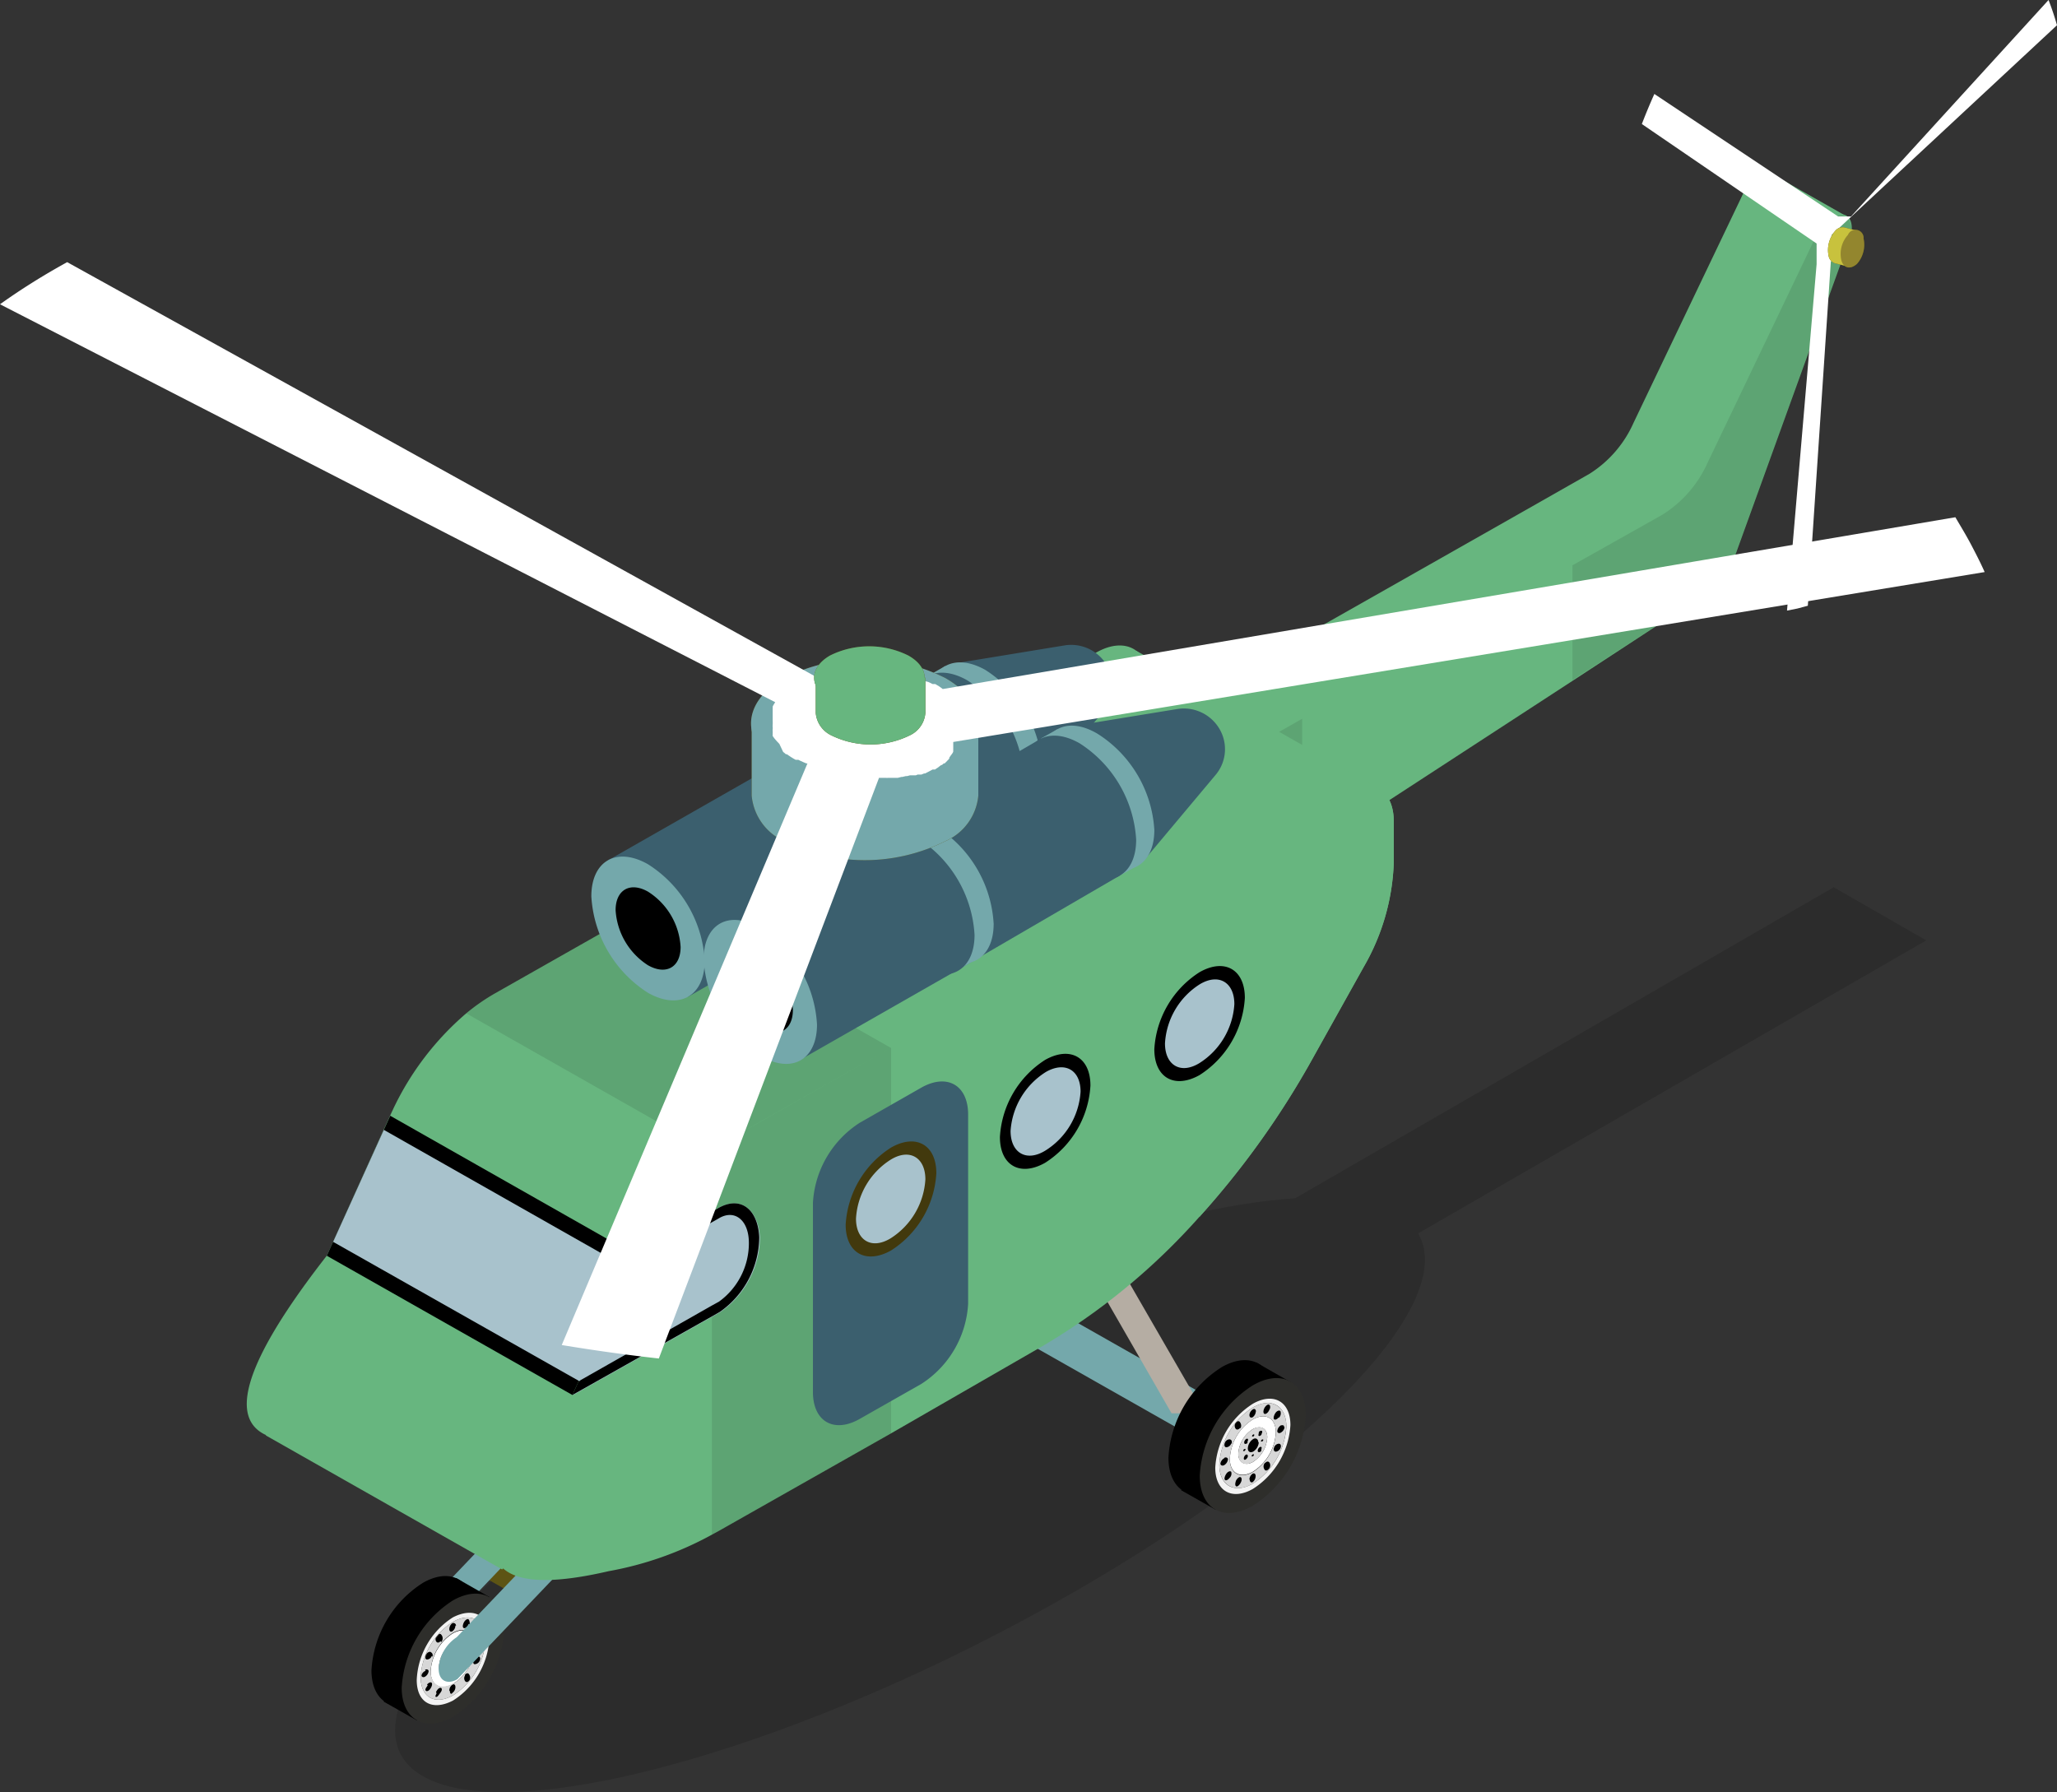 <svg xmlns="http://www.w3.org/2000/svg" viewBox="0 0 131.35 114.44"><rect x="0" y="0" width="131.35" height="114.44" fill="#333333" stroke="none"/><defs><style>.cls-1{fill:#1d1d1b;opacity:0.3;}.cls-2{fill:#5d5414;}.cls-3{fill:#74a8ab;}.cls-4{fill:#2e2e2b;}.cls-5{fill:#f3f3f3;}.cls-6{fill:#fff;}.cls-7{fill:#d7d7d7;}.cls-8{fill:#b5ada3;}.cls-9{fill:#67b67f;}.cls-10{opacity:0.1;}.cls-11{fill:#c8c23d;}.cls-12{fill:#93862e;}.cls-13{fill:#a8c2cc;}.cls-14{fill:#3b5f6e;}.cls-15{fill:#42390d;}.cls-16{fill:#b0ad32;}.cls-17{fill:#453d0e;}</style></defs><title>Recurso52</title><g id="Capa_2" data-name="Capa 2"><g id="ELEMENTOS_INDIVIDUALES" data-name="ELEMENTOS INDIVIDUALES"><path class="cls-1" d="M47.55,89.34C60.44,81.89,74.18,77.05,82.7,76.52l34.39-19.86L123,60.05,90.55,78.76c2.57,4.32-6.38,13.9-21.81,22.81C51.56,111.49,32.88,116.8,27,113.42S30.37,99.26,47.55,89.34Z"/><polygon class="cls-2" points="30.35 100.4 33.59 102.24 33.59 100.88 30.35 99.05 30.35 100.4"/><path class="cls-3" d="M26.84,102.87l11-11.53V94l-11,11.53c-.66.38-1.19.07-1.19-.67A2.57,2.57,0,0,1,26.84,102.87Z"/><path d="M30.24,102.94A7.11,7.11,0,0,1,27,108.52c-1.81,1-3.28.19-3.28-1.86A7.11,7.11,0,0,1,27,101.08C28.77,100.06,30.23,100.88,30.24,102.94Z"/><path d="M29.13,100.77l-4.63,7.89,2.12,1.2c3.34-1.34,4.93-3.94,4.63-7.88Z"/><path d="M30.68,104.92c0-1.1-.78-1.55-1.75-1a3.81,3.81,0,0,0-1.76,3c0,1.1.79,1.55,1.76,1A3.8,3.8,0,0,0,30.68,104.92Z"/><path class="cls-4" d="M32.2,104.05c0-2-1.47-2.88-3.28-1.85a7.1,7.1,0,0,0-3.27,5.58c0,2,1.47,2.88,3.28,1.85A7.09,7.09,0,0,0,32.2,104.05Zm-1.26.72a4.34,4.34,0,0,1-2,3.43c-1.12.64-2,.13-2-1.14a4.37,4.37,0,0,1,2-3.43C30,103,30.94,103.51,30.94,104.77Z"/><path class="cls-5" d="M31.25,104.6c0-1.46-1-2-2.33-1.32a5,5,0,0,0-2.31,4c0,1.45,1,2,2.32,1.31A5,5,0,0,0,31.25,104.6Zm-.25.14a4.48,4.48,0,0,1-2.07,3.52c-1.15.65-2.07.13-2.07-1.17a4.49,4.49,0,0,1,2.06-3.52C30.07,102.92,31,103.44,31,104.74Z"/><path class="cls-6" d="M30.35,105.11c0-.89-.64-1.25-1.43-.81a3.1,3.1,0,0,0-1.42,2.43c0,.89.64,1.25,1.43.8A3.1,3.1,0,0,0,30.35,105.11Zm-.53.3a1.94,1.94,0,0,1-.89,1.52c-.5.28-.9,0-.9-.5a1.93,1.93,0,0,1,.9-1.53C29.42,104.62,29.82,104.85,29.82,105.41Z"/><path class="cls-7" d="M29.82,105.41c0-.56-.4-.79-.89-.51a1.93,1.93,0,0,0-.9,1.53c0,.55.4.78.9.5A1.94,1.94,0,0,0,29.82,105.41Zm-.55.7c.05-.08.13-.13.18-.1s.05.12,0,.2-.13.13-.18.11S29.22,106.2,29.27,106.11Zm-.42.47a.16.16,0,0,1,.08-.12s.07,0,.07,0a.15.15,0,0,1-.07.12A0,0,0,0,1,28.85,106.58Zm-.45,0c.05-.08.13-.13.18-.1s.05.12,0,.21-.13.13-.18.1S28.35,106.69,28.4,106.6Zm0-.46s.07,0,.07,0a.15.15,0,0,1-.07.12,0,0,0,0,1-.08,0A.18.18,0,0,1,28.38,106.14Zm.2-.42c0,.09-.13.13-.18.11s0-.12,0-.21.13-.13.18-.1S28.63,105.64,28.58,105.72Zm.42-.47a.17.17,0,0,1-.07.13c-.05,0-.08,0-.08,0a.14.14,0,0,1,.08-.13S29,105.2,29,105.25Zm.27.47a.74.74,0,0,1-.34.58c-.19.11-.34,0-.34-.19a.74.74,0,0,1,.34-.58A.21.21,0,0,1,29.27,105.72Zm.18-.49c-.05.09-.13.13-.18.1s-.05-.12,0-.2.13-.13.18-.1S29.5,105.15,29.45,105.23Zm.1.33a.17.17,0,0,1-.07.13c-.05,0-.08,0-.08,0a.14.14,0,0,1,.08-.13S29.55,105.52,29.55,105.56Z"/><path class="cls-7" d="M31,104.74c0-1.3-.93-1.82-2.08-1.17a4.49,4.49,0,0,0-2.06,3.52c0,1.3.92,1.82,2.07,1.17A4.48,4.48,0,0,0,31,104.74ZM30.24,106a.34.34,0,0,1,.3-.23c.11,0,.15.13.1.26a.37.37,0,0,1-.3.24C30.23,106.29,30.19,106.17,30.24,106Zm-1.31,1.5c-.79.45-1.43.09-1.43-.8a3.1,3.1,0,0,1,1.42-2.43c.79-.44,1.43-.08,1.43.81A3.1,3.1,0,0,1,28.93,107.53Zm.76-.55c.09-.12.22-.14.28,0a.35.35,0,0,1,0,.37c-.1.11-.22.13-.29,0A.32.32,0,0,1,29.69,107Zm-1,1a.46.46,0,0,1,.2-.37c.11-.06.19,0,.19.15a.45.45,0,0,1-.19.37C28.82,108.22,28.73,108.15,28.73,108Zm-.85.11c.07-.16.19-.29.29-.28s.12.14,0,.3-.19.29-.28.28S27.82,108.27,27.88,108.12Zm-.57-.49c.11-.13.25-.18.3-.1s0,.24-.1.38-.24.18-.29.1S27.21,107.77,27.31,107.63Zm-.13-.94c.12-.07.23,0,.23.09a.48.48,0,0,1-.23.35c-.13.07-.23,0-.23-.09A.45.45,0,0,1,27.18,106.69Zm.43-.89a.33.33,0,0,1-.3.23c-.1,0-.15-.12-.1-.26a.34.34,0,0,1,.3-.23C27.62,105.55,27.66,105.67,27.61,105.8Zm.56-.94c-.1.11-.22.13-.29,0a.32.32,0,0,1,.06-.36c.09-.12.22-.14.28-.05A.35.35,0,0,1,28.17,104.86Zm.95-1a.45.45,0,0,1-.2.37c-.1.06-.19,0-.19-.14a.5.5,0,0,1,.19-.38C29,103.61,29.12,103.68,29.12,103.82Zm.85-.1c-.06.16-.19.28-.29.27s-.11-.14-.05-.3.19-.28.28-.28S30,103.56,30,103.72Zm.57.48c-.11.14-.24.18-.3.11a.38.38,0,0,1,.1-.38c.11-.14.24-.18.3-.11A.38.38,0,0,1,30.54,104.2Zm.36.59a.47.47,0,0,1-.23.36c-.12.07-.22,0-.22-.1a.47.47,0,0,1,.22-.35C30.8,104.63,30.9,104.67,30.9,104.79Z"/><path class="cls-3" d="M29.16,104.55,40.2,93v2.7l-11,11.53c-.66.38-1.19.08-1.19-.67A2.57,2.57,0,0,1,29.16,104.55Z"/><polygon class="cls-3" points="59.6 82.35 77.09 92.27 79.82 90.72 62.33 80.8 59.6 82.35"/><path class="cls-8" d="M68.2,78.76c-.39-.77,1-1.93,1.51-1l7.21,12.49H74.81Z"/><path d="M81.35,89.23A7.35,7.35,0,0,1,78,95c-1.87,1.06-3.39.2-3.39-1.92A7.33,7.33,0,0,1,78,87.31C79.83,86.25,81.35,87.11,81.35,89.23Z"/><path d="M80.21,87l-4.79,8.16,2.19,1.24c3.45-1.39,5.1-4.07,4.79-8.15Z"/><path d="M81.81,91.28c0-1.14-.81-1.6-1.81-1a3.94,3.94,0,0,0-1.82,3.09c0,1.14.82,1.6,1.82,1A3.93,3.93,0,0,0,81.81,91.28Z"/><path class="cls-4" d="M83.38,90.38c0-2.12-1.52-3-3.39-1.91a7.32,7.32,0,0,0-3.38,5.76c0,2.13,1.52,3,3.39,1.92A7.3,7.3,0,0,0,83.38,90.38Zm-1.3.74A4.5,4.5,0,0,1,80,94.67c-1.15.66-2.09.13-2.09-1.18A4.52,4.52,0,0,1,80,89.94C81.15,89.29,82.08,89.82,82.08,91.12Z"/><path class="cls-5" d="M82.4,91c0-1.51-1.08-2.11-2.4-1.36a5.18,5.18,0,0,0-2.4,4.08c0,1.51,1.07,2.11,2.4,1.36A5.2,5.2,0,0,0,82.4,91Zm-.26.14A4.67,4.67,0,0,1,80,94.74c-1.18.67-2.14.13-2.14-1.21A4.61,4.61,0,0,1,80,89.88C81.18,89.21,82.13,89.75,82.14,91.09Z"/><path class="cls-6" d="M81.47,91.47c0-.92-.66-1.29-1.47-.83a3.16,3.16,0,0,0-1.47,2.51c0,.92.66,1.29,1.47.83A3.19,3.19,0,0,0,81.47,91.47Zm-.55.31A2,2,0,0,1,80,93.36c-.51.29-.93,0-.93-.52A2,2,0,0,1,80,91.26C80.51,91,80.92,91.2,80.92,91.78Z"/><path class="cls-7" d="M80.92,91.78c0-.58-.41-.81-.92-.52a2,2,0,0,0-.93,1.58c0,.57.42.81.93.52A2,2,0,0,0,80.92,91.78Zm-.57.73c.05-.09.14-.14.19-.11s0,.13,0,.22-.14.13-.19.1S80.3,92.6,80.35,92.51Zm-.43.49a.17.17,0,0,1,.08-.13s.07,0,.07,0A.16.16,0,0,1,80,93,0,0,0,0,1,79.92,93Zm-.46,0c.05-.09.13-.14.18-.11s.06.13,0,.21-.13.14-.18.11S79.41,93.11,79.46,93Zm0-.47a0,0,0,0,1,.08,0,.17.17,0,0,1-.08.13s-.08,0-.08,0A.17.17,0,0,1,79.43,92.55Zm.21-.44c0,.09-.13.13-.18.11s-.06-.13,0-.22.13-.13.18-.1S79.69,92,79.64,92.11Zm.43-.49a.16.16,0,0,1-.07.13s-.08,0-.08,0a.14.14,0,0,1,.08-.13S80.07,91.57,80.07,91.62Zm.28.49a.77.77,0,0,1-.35.6c-.2.11-.35,0-.35-.2a.75.75,0,0,1,.35-.6C80.19,91.8,80.35,91.89,80.35,92.11Zm.19-.51c-.05.09-.14.14-.19.11s0-.13,0-.21.13-.14.19-.11S80.59,91.51,80.54,91.6Zm.1.34a.14.14,0,0,1-.08.13s-.07,0-.07,0a.16.16,0,0,1,.07-.13S80.64,91.89,80.64,91.94Z"/><path class="cls-7" d="M82.14,91.09c0-1.34-1-1.88-2.14-1.21a4.61,4.61,0,0,0-2.14,3.65c0,1.34,1,1.88,2.14,1.21A4.67,4.67,0,0,0,82.14,91.09Zm-.78,1.34a.34.34,0,0,1,.3-.24c.12,0,.16.13.11.27a.37.37,0,0,1-.31.24C81.35,92.69,81.3,92.57,81.36,92.43ZM80,94c-.81.46-1.47.09-1.47-.83A3.16,3.16,0,0,1,80,90.64c.81-.46,1.47-.09,1.47.83A3.19,3.19,0,0,1,80,94Zm.78-.57c.1-.12.23-.14.3,0a.35.35,0,0,1-.06.38c-.1.11-.23.14-.29,0A.33.33,0,0,1,80.78,93.41Zm-1,1.06a.47.47,0,0,1,.2-.38c.11-.06.2,0,.2.15a.5.5,0,0,1-.2.39C79.89,94.69,79.8,94.62,79.8,94.47Zm-.88.11c.07-.16.2-.29.29-.28s.13.15.06.31-.2.3-.29.29S78.85,94.75,78.92,94.58Zm-.59-.5c.11-.14.25-.19.31-.11a.38.38,0,0,1-.11.39c-.11.14-.25.19-.3.11S78.22,94.22,78.33,94.08Zm-.14-1c.13-.08.24,0,.24.09a.5.5,0,0,1-.24.37c-.13.07-.24,0-.24-.1A.47.47,0,0,1,78.19,93.11Zm.45-.92a.37.37,0,0,1-.31.24c-.11,0-.16-.13-.1-.27a.33.33,0,0,1,.3-.24C78.65,91.93,78.69,92.05,78.64,92.19Zm.57-1c-.1.12-.23.14-.29.05a.34.34,0,0,1,0-.38c.1-.12.23-.14.3,0A.35.35,0,0,1,79.21,91.21Zm1-1.06a.5.5,0,0,1-.2.38c-.12.06-.21,0-.21-.15A.48.48,0,0,1,80,90C80.11,89.93,80.2,90,80.2,90.15Zm.87-.11c-.06.16-.19.29-.29.28s-.12-.15-.06-.31.2-.3.3-.29S81.14,89.87,81.07,90Zm.59.5c-.11.14-.25.18-.3.11s0-.26.1-.4.25-.18.31-.11A.4.4,0,0,1,81.66,90.54Zm.38.61a.48.48,0,0,1-.24.36c-.13.08-.23,0-.23-.09a.49.49,0,0,1,.23-.37C81.93,91,82,91,82,91.15Z"/><path class="cls-9" d="M113.43,12.66l-7.22,19.93a5.75,5.75,0,0,1-2.06,2.73l-8.38,5.47L78.5,52.08,72,56.35V47l6.52-3.71h0l17.27-9.79h0l5.7-3.24A7.37,7.37,0,0,0,104.31,27l7-14.64a2,2,0,0,1,1.6-1.3h0C113.51,11.09,113.74,11.8,113.43,12.66Z"/><polygon class="cls-9" points="113.17 11.12 105.24 31.34 71.98 56.35 76.62 58.99 109.5 34.27 117.73 13.71 113.17 11.12"/><path class="cls-9" d="M76.62,49.6l29.49-16.73A7.53,7.53,0,0,0,109,29.63L116,15a2.05,2.05,0,0,1,1.59-1.31h0c.6,0,.83.74.51,1.6l-7.21,19.93A5.71,5.71,0,0,1,108.79,38l-8.38,5.48L83.15,54.72,76.62,59Z"/><path class="cls-10" d="M100.41,36.1v7.33L108.79,38a5.71,5.71,0,0,0,2.07-2.73l7.21-19.93c.32-.86.09-1.57-.51-1.6h0A2.05,2.05,0,0,0,116,15l-7,14.63a7.53,7.53,0,0,1-2.85,3.24Z"/><polygon class="cls-10" points="76.62 49.6 83.15 45.9 83.15 54.72 76.62 58.99 76.62 49.6"/><path class="cls-6" d="M131.35,1.61c-.16-.56-.34-1.1-.54-1.61L118.2,13.82h0l0,0,0,0h0l0,0h0l0,0,0,0H118l0,0h0l-.05,0h-.53l0,0h0l-.05,0h0l0,0h0l0,0,0,0,0,0,0,0,0,0,0,0v0l0,0h0l0,0h0l0,0,0,0h0l0,0,0,0v0s0,0,0,0v0l0,0v0h0L105.64,6c-.28.62-.55,1.27-.8,1.92L116,15.55h0v.13s0,.05,0,.08V16h0v.27a0,0,0,0,0,0,0v.2s0,0,0,0v.08s0,.05,0,.07v0l0,.07h0s0,0,0,0v0h0v.07h0l0,.06v0l0,.05v0l0,0,0,0,0,0,0,0v0l0,0v0l0,0h0l0,0h0s0,0,0,0h0l0,0h0l0,0h0l0,0h0l0,0h0l-1.89,22.12.66-.13.67-.18,1.47-22h0l.05,0h0l0-.05h0l0,0,0,0h0l0,0,0,0h0l0-.06h0l0-.06,0,0,0-.05,0,0,0,0,0,0,0,0,0-.05v0a.1.1,0,0,0,0,0s0,0,0,0l0-.07h0l0-.08h0s0,0,0,0l0,0h0s0,0,0,0,0,0,0,0v0l0-.08v0s0-.05,0-.08v0l0-.07v0s0,0,0-.06v-.05a.06.06,0,0,1,0,0v-.1s0,0,0-.07v0s0-.06,0-.08v0s0-.06,0-.09h0a.09.09,0,0,1,0,0V15h0Z"/><path class="cls-2" d="M117.91,17l-.75-.19a.61.61,0,0,1-.39-.45,1.86,1.86,0,0,1,.42-1.62.62.62,0,0,1,.57-.22l.75.19Z"/><path class="cls-2" d="M118,15a1.81,1.81,0,0,0-.42,1.62c.14.51.57.61,1,.23a1.85,1.85,0,0,0,.42-1.61A.52.52,0,0,0,118,15Z"/><path class="cls-11" d="M117.91,17l-.75-.19a.61.61,0,0,1-.39-.45,1.86,1.86,0,0,1,.42-1.62.62.62,0,0,1,.57-.22l.75.19Z"/><path class="cls-12" d="M118,15a1.81,1.81,0,0,0-.42,1.62c.14.51.57.61,1,.23a1.85,1.85,0,0,0,.42-1.61A.52.52,0,0,0,118,15Z"/><path class="cls-9" d="M70,41.67,41.19,58l-9.61,5.45a12.85,12.85,0,0,0-1.81,1.26,18.38,18.38,0,0,0-4.64,6.06l-.21.45v0l-.41.9L21.27,79.3l-.4.88,0,0c-7.8,10-6.38,13.26,2.26,11.26a21.79,21.79,0,0,0,6.68-2.43l.44-.24,2.94-1.67,1-.55,4.78-2.71.22-.13,2.06-1.17,9.62-5.46a41.7,41.7,0,0,0,10.11-8.3,55,55,0,0,0,7.21-10.11l3.28-5.86a14.2,14.2,0,0,0,1.93-6.69v-2.6C73.34,41.47,71.84,40.62,70,41.67Z"/><polygon class="cls-9" points="72.56 41.56 16.97 91.66 32.06 100.22 87.65 50.12 72.56 41.56"/><path class="cls-9" d="M85.67,50.57,76.6,55.72h0L56.88,66.91l-9.61,5.45a12.3,12.3,0,0,0-1.81,1.26,18.12,18.12,0,0,0-4.64,6.06l-.21.45v0l-.4.9L37,88.2l-.4.88a.1.1,0,0,1,0,0c-7.79,10-6.38,13.26,2.27,11.25A21.59,21.59,0,0,0,45.46,98l.44-.24,11-6.23L66.5,86a41.71,41.71,0,0,0,10.1-8.31,54.66,54.66,0,0,0,7.22-10.1l3.27-5.86A14.26,14.26,0,0,0,89,55.07v-2.6C89,50.37,87.52,49.52,85.67,50.57Z"/><path d="M63.85,72.61c0,1.81,1.29,2.55,2.89,1.64a6.26,6.26,0,0,0,2.89-4.93c0-1.81-1.29-2.54-2.89-1.64A6.26,6.26,0,0,0,63.85,72.61Z"/><path class="cls-13" d="M64.53,72.22c0,1.39,1,2,2.21,1.26A4.79,4.79,0,0,0,69,69.71c0-1.39-1-1.95-2.21-1.26A4.82,4.82,0,0,0,64.53,72.22Z"/><path class="cls-9" d="M89,52.47v2.6a14.23,14.23,0,0,1-1.93,6.69l-3.27,5.86a54.66,54.66,0,0,1-7.22,10.1v-22l9.07-5.15C87.52,49.52,89,50.37,89,52.47Z"/><path class="cls-10" d="M56.88,66.91l-9.61,5.45a12.3,12.3,0,0,0-1.81,1.26V98l.44-.24,11-6.23V66.91Z"/><path class="cls-14" d="M51.91,88.89c0,1.89,1.35,2.66,3,1.71l3.91-2.22a6.51,6.51,0,0,0,3-5.12V71.17c0-1.88-1.35-2.65-3-1.71l-3.91,2.23a6.51,6.51,0,0,0-3,5.12Z"/><path class="cls-15" d="M54,78.2c0,1.82,1.3,2.55,2.9,1.65a6.27,6.27,0,0,0,2.89-4.93c0-1.81-1.29-2.55-2.89-1.64A6.27,6.27,0,0,0,54,78.2Z"/><path class="cls-13" d="M54.66,77.82c0,1.39,1,2,2.22,1.25a4.79,4.79,0,0,0,2.21-3.76c0-1.39-1-2-2.21-1.26A4.77,4.77,0,0,0,54.66,77.82Z"/><path class="cls-13" d="M45.88,77.14l-.42.24-4.85,2.75v0l-.4.9L37,88.2l-.4.88a.1.1,0,0,1,0,0l9-5.07.42-.24a5.87,5.87,0,0,0,2.51-4.73V79C48.39,77.19,47.27,76.35,45.88,77.14Z"/><path d="M45.88,77.14l-.42.24-4.85,2.75v0l-.4.9,1-.57,4.27-2.42.42-.24c1-.6,1.91.1,1.92,1.54v.07a4.61,4.61,0,0,1-1.91,3.71l-.42.23L37.13,88.1l-.18.1-.4.88a.1.1,0,0,1,0,0l9-5.07.42-.24a5.87,5.87,0,0,0,2.51-4.73V79C48.39,77.19,47.27,76.35,45.88,77.14Z"/><path d="M73.71,67c0,1.82,1.29,2.55,2.89,1.65a6.27,6.27,0,0,0,2.89-4.93c0-1.81-1.29-2.55-2.89-1.64A6.26,6.26,0,0,0,73.71,67Z"/><path class="cls-13" d="M74.39,66.63c0,1.39,1,2,2.21,1.25a4.8,4.8,0,0,0,2.22-3.76c0-1.39-1-2-2.22-1.26A4.79,4.79,0,0,0,74.39,66.63Z"/><polygon points="40.6 80.15 24.92 71.25 24.51 72.15 21.27 79.3 20.87 80.19 36.55 89.08 36.95 88.2 38.91 83.89 40.2 81.05 40.6 80.15"/><path class="cls-13" d="M40.2,81.05l-15.69-8.9L21.27,79.3,37,88.2c.81-1.51,1.56-3,2.18-4.44C39.53,82.84,39.89,81.93,40.2,81.05Z"/><path class="cls-10" d="M56.88,66.91,41.19,58l-9.61,5.45a12.85,12.85,0,0,0-1.81,1.26l15.69,8.9a12.3,12.3,0,0,1,1.81-1.26Z"/><path class="cls-14" d="M70.69,42.5l0,0A2.65,2.65,0,0,0,68,41.21L60.74,42.4,65.79,51l4.65-5.55A2.55,2.55,0,0,0,70.69,42.5Z"/><path class="cls-3" d="M59.3,44.84c0-2.27,1.62-3.19,3.62-2.06a7.84,7.84,0,0,1,3.62,6.16c0,2.27-1.62,3.19-3.62,2.05A7.82,7.82,0,0,1,59.3,44.84Z"/><polygon class="cls-3" points="59.31 43.13 64.43 51.84 65.48 51.24 60.36 42.53 59.31 43.13"/><polygon class="cls-16" points="59.21 43.19 64.32 51.9 53.97 57.92 48.85 49.22 59.21 43.19"/><polygon class="cls-14" points="48.85 49.22 53.97 57.92 43.94 63.65 38.82 54.94 48.85 49.22"/><path class="cls-14" d="M58.15,45.49c0-2.26,1.62-3.18,3.61-2.05a7.82,7.82,0,0,1,3.62,6.16c0,2.27-1.62,3.18-3.62,2A7.84,7.84,0,0,1,58.15,45.49Z"/><path class="cls-17" d="M49,50.81c0-2.27,1.62-3.19,3.62-2.06a7.84,7.84,0,0,1,3.62,6.16c0,2.27-1.62,3.19-3.62,2.06A7.85,7.85,0,0,1,49,50.81Z"/><polygon class="cls-17" points="49.05 49.1 54.17 57.81 55.22 57.21 50.1 48.51 49.05 49.1"/><path class="cls-14" d="M47.79,51.52c0-2.27,1.62-3.19,3.62-2.06A7.86,7.86,0,0,1,55,55.62c0,2.27-1.62,3.19-3.61,2.05A7.82,7.82,0,0,1,47.79,51.52Z"/><path class="cls-3" d="M37.76,57.24c0-2.27,1.62-3.19,3.62-2.05A7.82,7.82,0,0,1,45,61.34c0,2.27-1.62,3.19-3.62,2.06A7.84,7.84,0,0,1,37.76,57.24Z"/><path d="M39.31,58.12c0-1.3.93-1.83,2.07-1.18a4.48,4.48,0,0,1,2.08,3.53c0,1.3-.93,1.82-2.08,1.17A4.5,4.5,0,0,1,39.31,58.12Z"/><path class="cls-14" d="M77.86,46.53l0,0a2.64,2.64,0,0,0-2.71-1.25l-7.22,1.18L73,55l4.65-5.55A2.55,2.55,0,0,0,77.86,46.53Z"/><path class="cls-3" d="M66.47,48.86c0-2.27,1.62-3.19,3.62-2A7.82,7.82,0,0,1,73.71,53c0,2.26-1.62,3.18-3.62,2.05A7.84,7.84,0,0,1,66.47,48.86Z"/><polygon class="cls-3" points="66.48 47.15 71.6 55.86 72.65 55.27 67.53 46.56 66.48 47.15"/><polygon class="cls-14" points="66.38 47.22 71.49 55.92 61.13 61.95 56.02 53.24 66.38 47.22"/><polygon class="cls-14" points="56.02 53.24 61.13 61.95 51.11 67.67 45.99 58.96 56.02 53.24"/><path class="cls-14" d="M65.32,49.52c0-2.27,1.62-3.19,3.61-2.06a7.85,7.85,0,0,1,3.62,6.16c0,2.27-1.62,3.19-3.62,2.06A7.87,7.87,0,0,1,65.32,49.52Z"/><path class="cls-3" d="M56.21,54.83c0-2.27,1.62-3.18,3.62-2a7.82,7.82,0,0,1,3.62,6.16c0,2.26-1.62,3.18-3.62,2.05A7.82,7.82,0,0,1,56.21,54.83Z"/><polygon class="cls-3" points="56.22 53.13 61.34 61.83 62.39 61.24 57.27 52.53 56.22 53.13"/><path class="cls-14" d="M55,55.54c0-2.27,1.62-3.18,3.62-2a7.84,7.84,0,0,1,3.61,6.16c0,2.26-1.62,3.18-3.61,2.05A7.82,7.82,0,0,1,55,55.54Z"/><path class="cls-3" d="M44.93,61.26c0-2.26,1.62-3.18,3.62-2a7.82,7.82,0,0,1,3.62,6.16c0,2.27-1.62,3.18-3.62,2A7.82,7.82,0,0,1,44.93,61.26Z"/><path d="M46.48,62.14c0-1.3.93-1.83,2.07-1.18a4.48,4.48,0,0,1,2.08,3.53c0,1.3-.93,1.83-2.08,1.18A4.5,4.5,0,0,1,46.48,62.14Z"/><path class="cls-2" d="M62.47,46.2v4.61a3.53,3.53,0,0,1-2.12,2.91,11.5,11.5,0,0,1-10.26,0A3.54,3.54,0,0,1,48,50.81V46.2Z"/><path class="cls-2" d="M50.08,49.11a11.52,11.52,0,0,0,10.27,0c2.83-1.61,2.83-4.21,0-5.82a11.52,11.52,0,0,0-10.27,0C47.25,44.9,47.25,47.5,50.08,49.11Z"/><path class="cls-3" d="M62.47,46.2v4.61a3.53,3.53,0,0,1-2.12,2.91,11.5,11.5,0,0,1-10.26,0A3.54,3.54,0,0,1,48,50.81V46.2Z"/><path class="cls-3" d="M50.08,49.11a11.52,11.52,0,0,0,10.27,0c2.83-1.61,2.83-4.21,0-5.82a11.52,11.52,0,0,0-10.27,0C47.25,44.9,47.25,47.5,50.08,49.11Z"/><path class="cls-6" d="M4.29,16.74Q2,18,0,19.43L49.5,44.84h0l0,0-.08.13,0,0a1.09,1.09,0,0,0-.08.15s0,0,0,0a.36.36,0,0,1,0,.09s0,0,0,.06h0s0,0,0,0a.64.64,0,0,0,0,.07l0,.08v0s0,.09,0,.14v0l0,.13v0s0,.08,0,.12v.24a.28.28,0,0,1,0,.09.31.31,0,0,1,0,.1s0,0,0,.06a.5.5,0,0,0,0,.12.06.06,0,0,1,0,0,.74.74,0,0,1,0,.14l0,0a.88.88,0,0,0,0,.15s0,0,0,0a.36.36,0,0,1,0,.09l0,.06h0v0s0,0,0,.06a.22.22,0,0,0,0,.08v0l.1.14s0,0,0,0l.1.12,0,0,.09.1.06.06.08.09L50,48a.27.27,0,0,0,.08.07l.1.09.06,0,.13.09,0,0,.15.1,0,0,.18.11,0,0,.11.06.09,0h0l.08,0,.12.06,0,0,.2.09,0,0,.19.08.07,0h0L35.87,85.89c2,.33,4.11.63,6.2.86L56.13,49.67h.09l.23,0h.06a2.3,2.3,0,0,0,.26,0h0l.14,0,.28,0,.14,0h0l.24-.06h.06l.21-.05.08,0,.19-.05.09,0,.16,0,.12,0,.12-.05.15,0,.09,0,.17-.07.06,0,.18-.09,0,0,.19-.1,0,0,.11-.06.07,0h0l.08,0,.1-.07,0,0a.91.91,0,0,0,.16-.11l0,0,.14-.11.05,0,.11-.1.06,0,.09-.09.07-.07a.46.46,0,0,1,.07-.07l.07-.09,0-.06a.76.76,0,0,0,.08-.11l0,0,.09-.12v0a.64.64,0,0,0,.08-.14l0,0a.36.36,0,0,1,0-.09s0,0,0-.06h0s0,0,0,0a.25.25,0,0,1,0-.07l0-.08v0c0-.05,0-.1,0-.14v0l0-.13v-.05h0l65.86-10.85c-.26-.59-.56-1.17-.87-1.76s-.66-1.16-1-1.74L60.2,44h0l0,0L60,43.85l0,0-.18-.11,0,0-.1-.06-.09,0h0l-.08,0-.12-.06,0,0-.2-.09-.05,0-.19-.08-.07,0-.18-.06-.09,0-.15,0-.13,0-.13,0-.16,0-.1,0-.2,0-.07,0-.23,0h-.05l-.25,0h0l-.15,0h-.28l-.14,0h0l-.26,0H56l-.24,0H54.62l-.21,0h-.08l-.23,0H54l-.25,0h-.05l-.14,0-.28.05-.14,0h-.05l-.24,0-.06,0-.21,0-.08,0h0Z"/><path class="cls-2" d="M59.09,43.28v2.25a1.73,1.73,0,0,1-1,1.43,5.68,5.68,0,0,1-5,0,1.75,1.75,0,0,1-1-1.43V43.28Z"/><path class="cls-2" d="M53,44.7a5.61,5.61,0,0,0,5,0c1.39-.78,1.39-2.06,0-2.84a5.61,5.61,0,0,0-5,0C51.65,42.64,51.65,43.92,53,44.7Z"/><path class="cls-9" d="M59.09,43.28v2.25a1.73,1.73,0,0,1-1,1.43,5.68,5.68,0,0,1-5,0,1.75,1.75,0,0,1-1-1.43V43.28Z"/><path class="cls-9" d="M53,44.7a5.61,5.61,0,0,0,5,0c1.39-.78,1.39-2.06,0-2.84a5.61,5.61,0,0,0-5,0C51.65,42.64,51.65,43.92,53,44.7Z"/></g></g></svg>